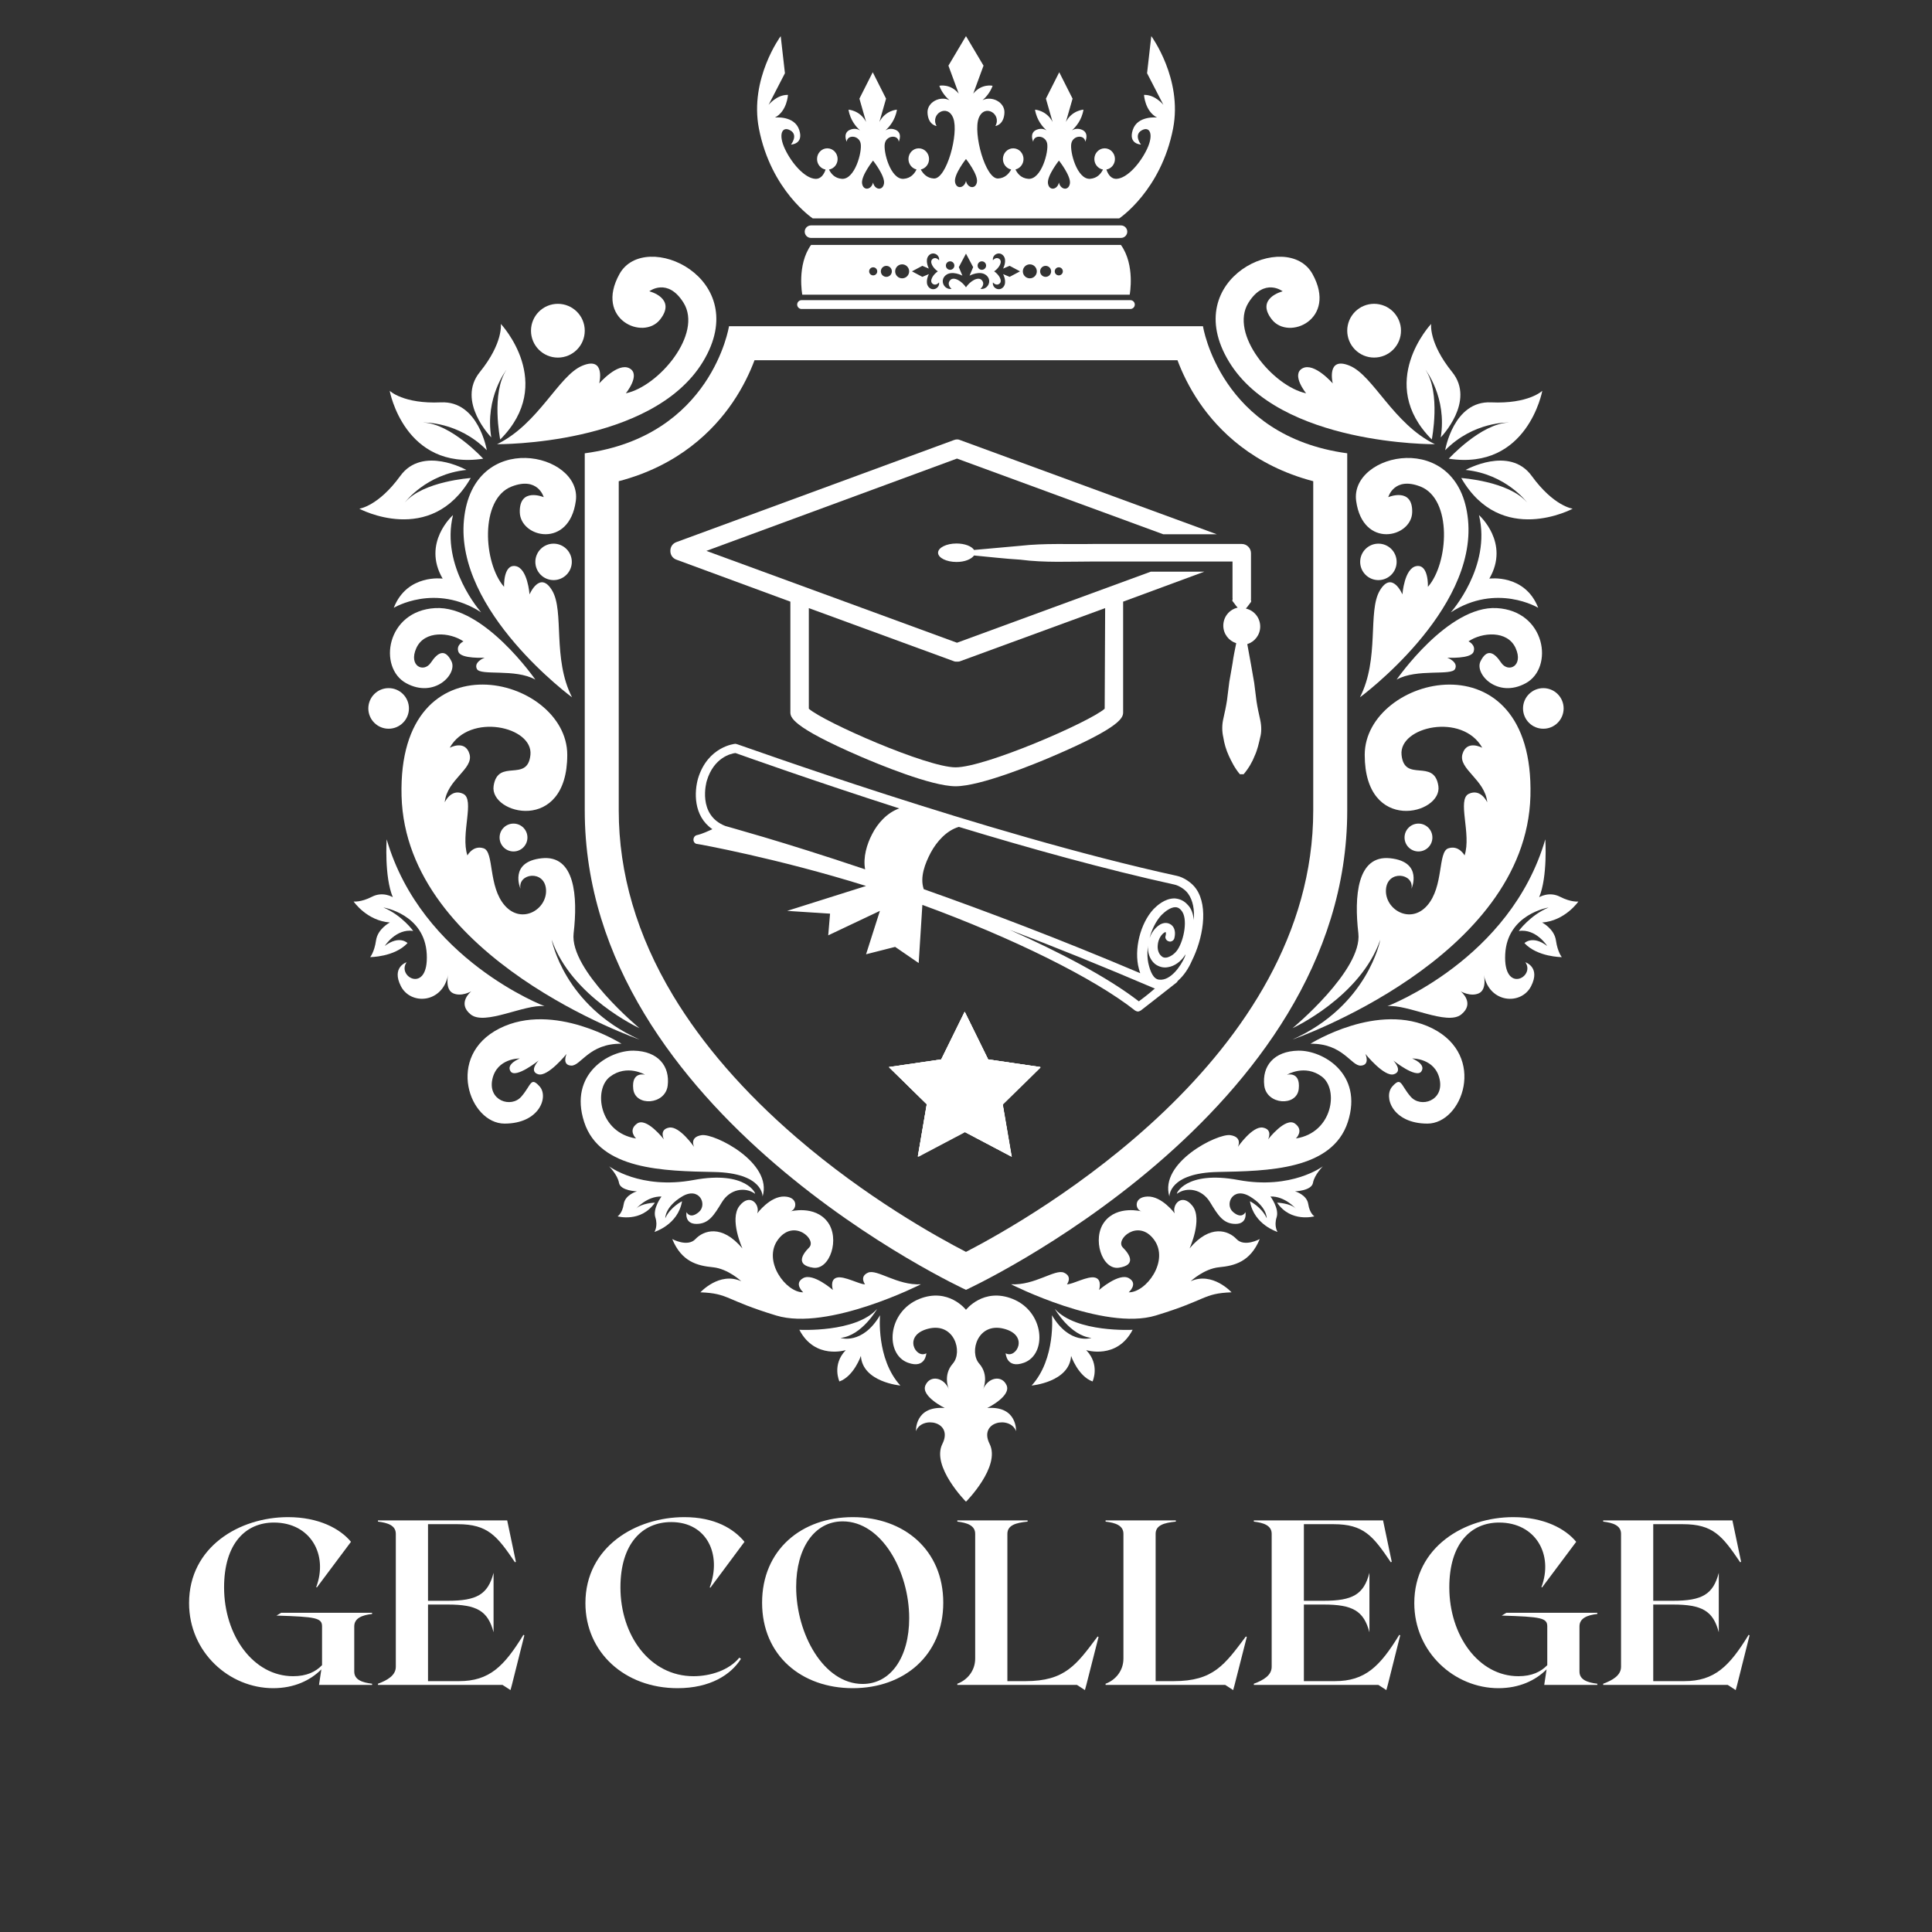<svg xmlns="http://www.w3.org/2000/svg" xmlns:xlink="http://www.w3.org/1999/xlink" width="500" zoomAndPan="magnify" viewBox="0 0 375 375" height="500" preserveAspectRatio="xMidYMid meet" version="1.0"><rect x="0" y="0" width="375" height="375" fill="#333333" stroke="none"/><defs><g/><clipPath id="1b2e898f19"><path d="M 68.637 162 L 106 162 L 106 198 L 68.637 198 Z M 68.637 162 " clip-rule="nonzero"/></clipPath><clipPath id="5d1a13a1bf"><path d="M 173 251 L 202 251 L 202 291.426 L 173 291.426 Z M 173 251 " clip-rule="nonzero"/></clipPath><clipPath id="5f3ff3d67d"><path d="M 269 162 L 306.961 162 L 306.961 198 L 269 198 Z M 269 162 " clip-rule="nonzero"/></clipPath><clipPath id="dda87c8765"><path d="M 130.117 85.203 L 237 85.203 L 237 153 L 130.117 153 Z M 130.117 85.203 " clip-rule="nonzero"/></clipPath><clipPath id="384c7db9ad"><path d="M 134 144 L 234 144 L 234 196.676 L 134 196.676 Z M 134 144 " clip-rule="nonzero"/></clipPath><clipPath id="c7a160a5c6"><path d="M 172.535 196.379 L 202.008 196.379 L 202.008 224.566 L 172.535 224.566 Z M 172.535 196.379 " clip-rule="nonzero"/></clipPath><clipPath id="54a6945583"><path d="M 172.535 196.379 L 202 196.379 L 202 224.566 L 172.535 224.566 Z M 172.535 196.379 " clip-rule="nonzero"/></clipPath></defs><path fill="#ffffff" d="M 233.496 63.32 L 141.5 63.32 C 141.5 63.32 138.164 84.652 113.5 87.988 L 113.5 157.32 C 113.5 216.359 187.496 250.359 187.496 250.359 C 187.496 250.359 261.496 216.359 261.496 157.32 L 261.496 87.984 C 236.828 84.652 233.496 63.32 233.496 63.32 Z M 254.898 157.316 C 254.898 205.277 200.484 236.277 187.496 242.992 C 181.785 240.043 168.07 232.414 154.559 220.762 C 144.41 212.016 136.359 202.746 130.625 193.207 C 123.641 181.59 120.098 169.516 120.098 157.316 L 120.098 93.402 C 131.691 90.367 138.453 83.625 142.203 78.117 C 144.223 75.148 145.57 72.273 146.453 69.918 L 228.547 69.918 C 229.43 72.273 230.773 75.148 232.793 78.117 C 236.543 83.621 243.309 90.367 254.898 93.402 Z M 254.898 157.316 " fill-opacity="1" fill-rule="nonzero"/><path fill="#ffffff" d="M 157.762 42.395 L 217.234 42.395 C 217.234 42.395 225.344 37.027 227.695 24.945 C 229.57 15.305 223.465 7.008 223.465 7.008 L 222.645 14.207 L 225.812 20.348 C 225.812 20.348 224.227 18.355 222.051 18.418 C 222.051 18.418 222.227 21.59 224.578 22.809 C 224.578 22.809 220.816 22.383 219.879 25.191 C 218.938 27.996 221.465 28.059 221.465 28.059 C 221.465 28.059 219.996 26.227 221.582 25.312 C 223.168 24.395 224 26.043 222.645 28.91 C 221.289 31.777 218.762 34.586 216.766 34.707 C 215.625 34.777 215.043 33.777 214.75 32.906 C 215.691 32.742 216.41 31.891 216.41 30.863 C 216.41 29.715 215.516 28.789 214.414 28.789 C 213.312 28.789 212.414 29.715 212.414 30.863 C 212.414 31.895 213.137 32.742 214.086 32.906 C 213.707 33.703 212.973 34.605 211.594 34.707 C 209.066 34.891 207.598 29.398 207.949 27.812 C 208.301 26.227 210.535 26.105 210.652 27.508 C 210.652 27.508 211.477 25.797 210.008 25.188 C 209.156 24.836 208.484 25.055 208.066 25.301 C 208.75 24.695 209.969 23.359 210.301 21.281 C 210.301 21.281 208.066 21.406 206.891 23.664 L 208.184 19.148 L 205.598 14.023 L 203.012 19.148 L 204.305 23.664 C 203.129 21.406 200.895 21.285 200.895 21.285 C 201.23 23.359 202.445 24.699 203.129 25.305 C 202.711 25.059 202.039 24.836 201.191 25.191 C 199.723 25.801 200.543 27.508 200.543 27.508 C 200.66 26.105 202.895 26.227 203.246 27.812 C 203.598 29.402 202.129 34.891 199.602 34.711 C 198.207 34.609 197.477 33.691 197.102 32.891 C 197.996 32.684 198.664 31.855 198.664 30.867 C 198.664 29.719 197.77 28.789 196.664 28.789 C 195.562 28.789 194.668 29.719 194.668 30.867 C 194.668 31.871 195.355 32.707 196.27 32.898 C 195.848 33.691 195.078 34.582 193.727 34.648 C 191.258 34.77 188.848 25.863 189.965 22.934 C 191.082 20.008 194.504 22.141 193.203 24.461 C 193.203 24.461 194.844 24.277 194.961 21.895 C 195.062 19.828 192.504 18.547 190.715 19.445 C 191.332 18.906 192.184 17.98 192.668 16.648 C 192.668 16.648 190.551 16.16 188.906 18.172 L 190.902 12.742 L 187.496 7.008 L 184.09 12.742 L 186.086 18.172 C 184.441 16.16 182.324 16.648 182.324 16.648 C 182.812 17.98 183.66 18.906 184.281 19.445 C 182.488 18.543 179.93 19.828 180.031 21.895 C 180.152 24.277 181.789 24.461 181.789 24.461 C 180.492 22.141 183.914 20.004 185.027 22.934 C 186.145 25.863 183.734 34.77 181.266 34.648 C 179.914 34.582 179.145 33.691 178.727 32.898 C 179.637 32.707 180.328 31.871 180.328 30.867 C 180.328 29.719 179.434 28.789 178.328 28.789 C 177.227 28.789 176.332 29.719 176.332 30.867 C 176.332 31.855 177 32.684 177.895 32.891 C 177.516 33.691 176.785 34.609 175.391 34.711 C 172.863 34.891 171.395 29.402 171.75 27.812 C 172.102 26.227 174.336 26.105 174.449 27.508 C 174.449 27.508 175.273 25.801 173.805 25.191 C 172.953 24.836 172.281 25.059 171.867 25.305 C 172.547 24.699 173.766 23.359 174.098 21.285 C 174.098 21.285 171.863 21.406 170.691 23.664 L 171.984 19.148 L 169.398 14.023 L 166.812 19.148 L 168.105 23.664 C 166.93 21.406 164.695 21.285 164.695 21.285 C 165.027 23.359 166.246 24.699 166.93 25.305 C 166.512 25.059 165.84 24.836 164.988 25.191 C 163.52 25.801 164.344 27.508 164.344 27.508 C 164.461 26.105 166.695 26.227 167.047 27.812 C 167.398 29.402 165.93 34.891 163.402 34.711 C 162.023 34.609 161.289 33.707 160.91 32.91 C 161.859 32.746 162.582 31.895 162.582 30.867 C 162.582 29.719 161.688 28.789 160.582 28.789 C 159.48 28.789 158.586 29.719 158.586 30.867 C 158.586 31.895 159.305 32.742 160.246 32.91 C 159.953 33.781 159.371 34.781 158.234 34.711 C 156.234 34.59 153.707 31.781 152.355 28.914 C 151 26.047 151.828 24.398 153.414 25.316 C 155 26.23 153.531 28.062 153.531 28.062 C 153.531 28.062 156.059 28 155.121 25.195 C 154.18 22.387 150.418 22.812 150.418 22.812 C 152.77 21.594 152.945 18.418 152.945 18.418 C 150.77 18.359 149.184 20.352 149.184 20.352 L 152.355 14.211 L 151.535 7.012 C 151.535 7.012 145.426 15.309 147.305 24.949 C 149.652 37.027 157.762 42.395 157.762 42.395 Z M 205.539 31.168 C 205.539 31.168 207.918 34.164 207.664 35.637 C 207.41 37.105 205.84 36.844 205.539 35.426 C 205.234 36.844 203.664 37.105 203.414 35.637 C 203.16 34.164 205.539 31.168 205.539 31.168 Z M 187.496 30.863 C 187.496 30.863 189.875 33.859 189.625 35.332 C 189.371 36.805 187.801 36.543 187.496 35.121 C 187.195 36.543 185.625 36.805 185.371 35.332 C 185.117 33.859 187.496 30.863 187.496 30.863 Z M 169.457 31.168 C 169.457 31.168 171.836 34.164 171.582 35.637 C 171.328 37.105 169.758 36.844 169.457 35.426 C 169.152 36.844 167.582 37.105 167.332 35.637 C 167.078 34.164 169.457 31.168 169.457 31.168 Z M 169.457 31.168 " fill-opacity="1" fill-rule="nonzero"/><path fill="#ffffff" d="M 217.586 46.18 C 218.254 46.18 218.801 45.637 218.801 44.969 C 218.801 44.301 218.254 43.754 217.586 43.754 L 157.41 43.754 C 156.742 43.754 156.195 44.297 156.195 44.969 C 156.195 45.633 156.742 46.18 157.41 46.18 Z M 217.586 46.18 " fill-opacity="1" fill-rule="nonzero"/><path fill="#ffffff" d="M 155.723 57.203 L 219.273 57.203 C 219.273 57.203 220.371 51.43 217.566 47.539 L 157.43 47.539 C 154.625 51.43 155.723 57.203 155.723 57.203 Z M 205.512 51.883 C 205.945 51.883 206.297 52.234 206.297 52.668 C 206.297 53.102 205.945 53.453 205.512 53.453 C 205.078 53.453 204.723 53.102 204.723 52.668 C 204.727 52.234 205.078 51.883 205.512 51.883 Z M 202.957 51.602 C 203.547 51.602 204.023 52.078 204.023 52.668 C 204.023 53.258 203.547 53.738 202.957 53.738 C 202.363 53.738 201.887 53.258 201.887 52.668 C 201.887 52.078 202.363 51.602 202.957 51.602 Z M 199.891 51.309 C 200.641 51.309 201.246 51.918 201.246 52.668 C 201.246 53.418 200.641 54.023 199.891 54.023 C 199.141 54.023 198.531 53.418 198.531 52.668 C 198.531 51.918 199.141 51.309 199.891 51.309 Z M 192.965 52.668 C 193.879 52.051 194.656 50.82 194 50.281 C 193.34 49.742 192.73 50.516 192.73 50.516 C 192.543 49.438 193.949 48.688 194.75 49.625 C 195.547 50.562 194.699 52.133 194.699 52.133 L 195.969 51.594 L 197.984 52.668 L 195.969 53.738 L 194.699 53.203 C 194.699 53.203 195.547 54.77 194.75 55.707 C 193.949 56.648 192.543 55.895 192.73 54.816 C 192.73 54.816 193.34 55.59 194 55.051 C 194.656 54.512 193.879 53.285 192.965 52.668 Z M 190.578 50.723 C 191.031 50.723 191.402 51.094 191.402 51.547 C 191.402 52.004 191.031 52.371 190.578 52.371 C 190.121 52.371 189.754 52.004 189.754 51.547 C 189.754 51.094 190.121 50.723 190.578 50.723 Z M 184.418 50.723 C 184.875 50.723 185.242 51.094 185.242 51.547 C 185.242 52.004 184.875 52.371 184.418 52.371 C 183.965 52.371 183.594 52.004 183.594 51.547 C 183.594 51.094 183.965 50.723 184.418 50.723 Z M 183.543 53.441 C 184.762 52.406 186.801 53.504 186.801 53.504 L 186.105 51.855 L 187.496 49.23 L 188.891 51.855 L 188.191 53.504 C 188.191 53.504 190.23 52.402 191.449 53.441 C 192.672 54.477 191.695 56.309 190.293 56.066 C 190.293 56.066 191.297 55.273 190.598 54.418 C 189.895 53.562 188.301 54.57 187.496 55.762 C 186.691 54.57 185.098 53.562 184.395 54.418 C 183.691 55.273 184.699 56.066 184.699 56.066 C 183.297 56.309 182.324 54.477 183.543 53.441 Z M 179.027 51.598 L 180.293 52.133 C 180.293 52.133 179.449 50.562 180.246 49.625 C 181.047 48.688 182.453 49.441 182.266 50.52 C 182.266 50.52 181.652 49.742 180.996 50.285 C 180.34 50.824 181.113 52.051 182.031 52.668 C 181.117 53.285 180.34 54.512 180.996 55.055 C 181.652 55.594 182.266 54.816 182.266 54.816 C 182.453 55.898 181.047 56.648 180.246 55.711 C 179.449 54.77 180.293 53.203 180.293 53.203 L 179.027 53.738 L 177.012 52.668 Z M 175.105 51.309 C 175.855 51.309 176.465 51.918 176.465 52.668 C 176.465 53.418 175.855 54.023 175.105 54.023 C 174.355 54.023 173.75 53.418 173.75 52.668 C 173.746 51.918 174.355 51.309 175.105 51.309 Z M 172.039 51.602 C 172.629 51.602 173.109 52.078 173.109 52.668 C 173.109 53.258 172.629 53.738 172.039 53.738 C 171.449 53.738 170.973 53.258 170.973 52.668 C 170.973 52.078 171.453 51.602 172.039 51.602 Z M 169.484 51.883 C 169.918 51.883 170.27 52.234 170.27 52.668 C 170.27 53.102 169.918 53.453 169.484 53.453 C 169.051 53.453 168.699 53.102 168.699 52.668 C 168.699 52.234 169.051 51.883 169.484 51.883 Z M 169.484 51.883 " fill-opacity="1" fill-rule="nonzero"/><path fill="#ffffff" d="M 154.73 59.117 C 154.73 59.586 155.117 59.973 155.586 59.973 L 219.41 59.973 C 219.879 59.973 220.262 59.586 220.262 59.117 C 220.262 58.648 219.879 58.262 219.41 58.262 L 155.586 58.262 C 155.117 58.262 154.73 58.645 154.73 59.117 Z M 154.73 59.117 " fill-opacity="1" fill-rule="nonzero"/><path fill="#ffffff" d="M 178.746 249.281 C 174.141 249.527 170.207 246.258 168.477 247.023 C 166.75 247.793 167.902 249.281 167.902 249.281 C 166.848 249.336 163.871 247.602 162.434 247.984 C 160.992 248.367 161.664 250.383 161.664 250.383 C 161.664 250.383 157.828 247.023 155.906 248.078 C 153.988 249.137 155.906 250.836 155.906 250.836 C 152.551 250.902 147.945 244.723 151.016 240.594 C 154.086 236.469 158.594 240.594 157.059 242.129 C 155.523 243.664 154.566 245.586 157.828 246.062 C 161.09 246.543 163.105 240.402 160.609 237.141 C 158.113 233.879 153.414 235.125 153.414 235.125 C 154.66 234.836 155.047 232.344 152.262 232.246 C 149.48 232.148 146.984 235.508 146.984 235.508 C 147.559 233.781 145.547 231.48 143.527 234.07 C 141.516 236.66 144.105 242.324 144.105 242.324 C 140.074 237.523 136.523 238.867 134.988 240.5 C 133.453 242.133 130.48 240.5 130.48 240.5 C 132.301 244.914 135.371 245.68 138.348 245.969 C 141.324 246.258 143.879 248.688 143.879 248.688 C 139.656 246.77 135.949 250.836 135.949 250.836 C 141.578 251.062 140.555 252.27 150.66 255.34 C 160.77 258.41 178.746 249.281 178.746 249.281 Z M 178.746 249.281 " fill-opacity="1" fill-rule="nonzero"/><path fill="#ffffff" d="M 170.816 255.285 C 167.363 261.121 163.152 259.688 163.152 259.688 C 167.324 259.238 170.254 254.055 170.254 254.055 C 166.086 258.719 155.152 258.109 155.152 258.109 C 158.195 263.969 164.168 262.055 164.168 262.055 C 161.418 264.891 162.93 268.141 162.93 268.141 C 165.746 267.125 167.098 263.18 167.098 263.18 C 167.418 268.281 174.758 268.93 174.758 268.93 C 170.027 263.746 170.816 255.285 170.816 255.285 Z M 170.816 255.285 " fill-opacity="1" fill-rule="nonzero"/><path fill="#ffffff" d="M 148.016 232.246 C 150.031 225.648 138.672 219.969 136.195 220.332 C 133.723 220.699 134.73 222.625 134.73 222.625 C 134.73 222.625 131.891 218.5 129.875 218.867 C 127.859 219.234 128.867 221.156 128.867 221.156 C 128.867 221.156 125.477 216.762 123.645 218.09 C 121.809 219.414 123.461 220.977 123.461 220.977 C 116.312 219.875 115.121 211.445 118.422 208.973 C 121.719 206.5 125.203 208.605 125.203 208.605 C 125.203 208.605 122.543 207.875 122.91 211.355 C 123.277 214.836 129.141 214.469 129.598 210.715 C 130.059 206.957 127.766 204.027 123.004 203.934 C 118.238 203.84 110.359 208.426 113.383 217.77 C 116.406 227.117 128.957 227.297 138.578 227.484 C 148.199 227.664 148.016 232.246 148.016 232.246 Z M 148.016 232.246 " fill-opacity="1" fill-rule="nonzero"/><path fill="#ffffff" d="M 129.129 236.461 C 129.129 236.461 129.035 234.262 132.383 232.246 C 135.727 230.23 137.375 233.805 135.633 235.27 C 133.895 236.734 133.254 235.27 133.254 235.27 C 133.254 235.27 132.793 237.559 135.176 237.559 C 137.559 237.559 138.566 235.91 140.125 233.344 C 141.684 230.777 144.613 230.32 146.539 231.695 C 146.809 231.887 144.98 227.117 134.625 229.039 C 124.273 230.965 118.223 226.383 118.223 226.383 C 118.223 226.383 119.875 228.031 120.148 229.59 C 120.422 231.148 123.629 231.238 123.629 231.238 C 123.629 231.238 121.34 231.879 121.062 233.711 C 120.789 235.547 119.875 236.094 119.875 236.094 C 119.875 236.094 124.453 237.363 127.113 233.438 C 127.113 233.438 124.457 233.531 123.449 234.629 C 123.449 234.629 125.555 232.156 128.395 232.246 C 128.395 232.246 126.656 234.562 127.203 236.289 C 127.754 238.02 127.023 239.117 127.023 239.117 C 127.023 239.117 131.602 237.746 132.383 233.164 C 132.383 233.16 130.109 234.281 129.129 236.461 Z M 129.129 236.461 " fill-opacity="1" fill-rule="nonzero"/><path fill="#ffffff" d="M 124.121 199.57 C 124.121 199.57 110.516 188.301 111.34 181.156 C 112.168 174.008 111.617 165.898 105.156 166.586 C 98.695 167.273 101.023 172.496 101.023 172.496 C 100.469 169.473 105.703 168.785 105.98 172.633 C 106.254 176.48 101.309 179.504 98.008 175.793 C 94.707 172.082 95.945 165.348 93.883 164.66 C 91.824 163.973 90.723 166.035 90.723 166.035 C 89.352 161.91 92.234 155.176 89.898 154.078 C 87.562 152.977 86.324 155.727 86.324 155.727 C 86.734 151.328 91.961 149.266 91.137 146.379 C 90.309 143.492 87.289 145.141 87.289 145.141 C 91.137 138.27 103.504 141.02 102.957 146.516 C 102.406 152.016 96.637 147.066 95.809 152.562 C 94.984 158.062 110.105 161.91 110.105 146.516 C 110.105 131.121 77.117 122.875 77.941 154.488 C 78.766 186.102 124.121 201.77 124.121 201.77 C 109.418 195.172 107.078 182.391 107.078 182.391 C 110.93 193.523 124.121 199.57 124.121 199.57 Z M 124.121 199.57 " fill-opacity="1" fill-rule="nonzero"/><path fill="#ffffff" d="M 96.945 199.625 C 86.379 204.957 91.117 218.09 97.93 218.09 C 104.742 218.09 106.52 212.855 104.742 210.879 C 102.965 208.906 103.164 210.582 101.188 212.855 C 99.215 215.125 94.672 213.645 95.562 209.5 C 96.449 205.352 100.891 205.449 100.891 205.449 C 100.891 205.449 98.129 206.527 99.113 207.965 C 100.102 209.398 104.547 205.848 104.547 205.848 C 104.547 205.848 102.57 207.918 104.445 208.512 C 106.324 209.102 109.973 204.562 109.973 204.562 C 109.973 204.562 108.988 206.734 110.863 206.832 C 112.738 206.934 114.32 202.488 120.637 202.59 C 120.637 202.586 107.508 194.297 96.945 199.625 Z M 96.945 199.625 " fill-opacity="1" fill-rule="nonzero"/><g clip-path="url(#1b2e898f19)"><path fill="#ffffff" d="M 91.367 196.906 C 94.109 199.121 101.766 194.887 105.695 195.293 C 105.695 195.293 81.84 186.254 75.051 162.91 C 75.051 162.91 74.57 170.121 76.242 174.145 C 76.242 174.145 74.324 172.957 72.191 174.062 C 70.055 175.164 68.637 174.984 68.637 174.984 C 68.637 174.984 71.199 178.727 75.676 179.051 C 75.676 179.051 73.316 180.254 72.988 182.539 C 72.66 184.824 71.848 185.773 71.848 185.773 C 71.848 185.773 76.559 185.777 79.102 183.051 C 79.102 183.051 77.535 181.441 74.691 183.605 C 74.691 183.605 76.828 180.203 80.203 180.691 C 80.203 180.691 78.008 177.641 74.414 176.141 C 74.414 176.141 82.441 177.402 82.832 185.203 C 83.227 193.004 76.922 189.633 78.922 186.77 C 78.922 186.77 75.918 187.719 77.82 191.43 C 79.727 195.137 85.891 194.762 86.969 189.238 C 86.969 189.238 86.34 192.059 87.949 192.793 C 89.559 193.527 91.473 192.414 91.473 192.414 C 91.473 192.414 88.625 194.691 91.367 196.906 Z M 91.367 196.906 " fill-opacity="1" fill-rule="nonzero"/></g><path fill="#ffffff" d="M 90.055 100.895 C 88.316 118.672 111.031 135.348 111.031 135.348 C 107.184 127.836 109.566 118.672 107.184 114.641 C 104.805 110.609 102.785 115.375 102.785 115.375 C 102.785 115.375 102.418 110.242 100.039 109.875 C 97.656 109.508 97.84 113.906 97.84 113.906 C 93.809 109.328 93.074 96.863 99.305 94.438 C 104.422 92.441 105.535 96.5 105.535 96.5 C 105.535 96.5 100.77 94.484 100.891 99.43 C 101.012 104.379 110.484 106.578 111.766 97.23 C 113.047 87.883 91.789 83.121 90.055 100.895 Z M 90.055 100.895 " fill-opacity="1" fill-rule="nonzero"/><path fill="#ffffff" d="M 136.449 70.199 C 146.332 53.902 125.121 44.375 120.242 53.184 C 115.359 61.988 124.859 66.168 128.125 62.016 C 131.395 57.867 126.031 56.539 126.031 56.539 C 126.031 56.539 129.578 53.789 132.676 58.766 C 136.445 64.824 127.852 75 121.473 76.34 C 121.473 76.34 124.445 72.699 122.176 71.488 C 119.906 70.277 116.309 74.426 116.309 74.426 C 116.309 74.426 117.633 69.066 113.02 70.988 C 108.406 72.906 104.582 82.262 96.488 86.219 C 96.488 86.219 126.562 86.5 136.449 70.199 Z M 136.449 70.199 " fill-opacity="1" fill-rule="nonzero"/><path fill="#ffffff" d="M 78.824 132.598 C 84.324 135.625 88.859 130.812 87.621 128.34 C 86.383 125.863 85.008 126.551 83.633 128.613 C 82.262 130.676 79.227 129.289 80.812 125.789 C 82.398 122.293 87.344 122.703 89.957 124.492 C 89.957 124.492 88.445 125.176 88.996 126.555 C 89.543 127.926 94.078 127.652 94.078 127.652 C 94.078 127.652 91.879 128.477 92.566 129.852 C 93.254 131.227 99.996 129.715 103.91 131.914 C 103.91 131.914 93.941 117.48 84.457 118.031 C 74.977 118.578 73.328 129.574 78.824 132.598 Z M 78.824 132.598 " fill-opacity="1" fill-rule="nonzero"/><path fill="#ffffff" d="M 110.988 109.059 C 110.988 109.531 110.898 109.98 110.719 110.414 C 110.539 110.848 110.281 111.23 109.949 111.562 C 109.617 111.895 109.234 112.148 108.801 112.328 C 108.367 112.508 107.918 112.598 107.449 112.598 C 106.98 112.598 106.527 112.508 106.094 112.328 C 105.66 112.148 105.277 111.895 104.945 111.562 C 104.613 111.23 104.359 110.848 104.18 110.414 C 104 109.98 103.91 109.531 103.91 109.059 C 103.91 108.59 104 108.141 104.18 107.707 C 104.359 107.273 104.613 106.891 104.945 106.559 C 105.277 106.227 105.66 105.973 106.094 105.793 C 106.527 105.613 106.98 105.523 107.449 105.523 C 107.918 105.523 108.367 105.613 108.801 105.793 C 109.234 105.973 109.617 106.227 109.949 106.559 C 110.281 106.891 110.539 107.273 110.719 107.707 C 110.898 108.141 110.988 108.59 110.988 109.059 Z M 110.988 109.059 " fill-opacity="1" fill-rule="nonzero"/><path fill="#ffffff" d="M 91.367 92.785 C 91.367 92.785 82.164 93.391 78.605 97.504 C 78.605 97.504 82.676 92.023 90.52 91.215 C 90.52 91.215 82 86.449 77.703 92.367 C 73.406 98.289 69.738 98.738 69.738 98.738 C 69.738 98.738 83.621 106.199 91.367 92.785 Z M 91.367 92.785 " fill-opacity="1" fill-rule="nonzero"/><path fill="#ffffff" d="M 93.789 89.035 C 93.789 89.035 87.57 82.223 82.137 82.012 C 82.137 82.012 88.961 81.766 94.488 87.391 C 94.488 87.391 92.895 77.762 85.586 78.098 C 78.277 78.434 75.637 75.852 75.637 75.852 C 75.637 75.852 78.477 91.355 93.789 89.035 Z M 93.789 89.035 " fill-opacity="1" fill-rule="nonzero"/><path fill="#ffffff" d="M 98.324 71.758 C 95.281 76.262 97.09 85.309 97.09 85.309 C 108.027 74.34 97.211 62.871 97.211 62.871 C 97.211 62.871 97.73 66.531 93.133 72.219 C 88.531 77.906 95.352 84.895 95.352 84.895 C 94.09 77.109 98.324 71.758 98.324 71.758 Z M 98.324 71.758 " fill-opacity="1" fill-rule="nonzero"/><path fill="#ffffff" d="M 76.43 117.977 C 76.43 117.977 84.48 113.105 93.395 118.855 C 93.395 118.855 85.477 110.008 87.93 99.977 C 87.93 99.977 81.852 105.332 85.918 112.309 C 85.918 112.309 79.016 111.348 76.43 117.977 Z M 76.43 117.977 " fill-opacity="1" fill-rule="nonzero"/><path fill="#ffffff" d="M 99.672 159.859 C 98.176 159.859 96.969 161.066 96.969 162.562 C 96.969 164.055 98.176 165.266 99.672 165.266 C 101.164 165.266 102.375 164.055 102.375 162.562 C 102.375 161.066 101.164 159.859 99.672 159.859 Z M 99.672 159.859 " fill-opacity="1" fill-rule="nonzero"/><path fill="#ffffff" d="M 78.219 134.719 C 78.59 135.09 78.875 135.516 79.074 135.996 C 79.273 136.48 79.375 136.984 79.375 137.504 C 79.375 138.027 79.273 138.531 79.074 139.012 C 78.875 139.496 78.59 139.922 78.219 140.289 C 77.852 140.66 77.422 140.945 76.941 141.145 C 76.457 141.344 75.957 141.445 75.434 141.445 C 74.91 141.445 74.41 141.344 73.926 141.145 C 73.441 140.945 73.016 140.66 72.648 140.289 C 72.277 139.922 71.992 139.496 71.793 139.012 C 71.594 138.531 71.492 138.027 71.492 137.504 C 71.492 136.984 71.594 136.48 71.793 135.996 C 71.992 135.516 72.277 135.09 72.648 134.719 C 73.016 134.348 73.441 134.066 73.926 133.863 C 74.406 133.664 74.91 133.566 75.434 133.566 C 75.957 133.566 76.457 133.664 76.941 133.863 C 77.422 134.066 77.852 134.348 78.219 134.719 Z M 78.219 134.719 " fill-opacity="1" fill-rule="nonzero"/><path fill="#ffffff" d="M 108.281 69.41 C 111.164 69.41 113.5 67.074 113.5 64.191 C 113.5 61.309 111.164 58.973 108.281 58.973 C 105.402 58.973 103.066 61.309 103.066 64.191 C 103.066 67.074 105.402 69.41 108.281 69.41 Z M 108.281 69.41 " fill-opacity="1" fill-rule="nonzero"/><g clip-path="url(#5d1a13a1bf)"><path fill="#ffffff" d="M 196.57 252.129 C 190.891 249.84 187.496 254.234 187.496 254.234 C 187.496 254.234 184.105 249.84 178.426 252.129 C 172.207 254.637 171.738 262.852 176.227 264.5 C 179.66 265.762 179.801 262.668 179.801 262.668 C 177.785 263.855 175.129 259.184 180.168 257.902 C 185.207 256.617 186.949 262.391 184.934 264.684 C 182.984 266.895 184.117 269.539 184.195 269.711 C 183.277 267.34 180.535 266.793 179.621 268.898 C 178.703 271.004 183.375 273.297 183.375 273.297 C 177.512 272.836 177.789 277.785 177.789 277.785 C 178.887 274.762 185.117 275.859 182.918 280.258 C 180.719 284.656 187.5 291.484 187.5 291.484 C 187.5 291.484 194.285 284.66 192.082 280.258 C 189.883 275.859 196.113 274.762 197.215 277.785 C 197.215 277.785 197.488 272.836 191.625 273.297 C 191.625 273.297 196.297 271.004 195.383 268.898 C 194.469 266.793 191.727 267.34 190.805 269.711 C 190.883 269.539 192.016 266.898 190.07 264.684 C 188.051 262.391 189.793 256.621 194.832 257.902 C 199.875 259.184 197.215 263.855 195.199 262.668 C 195.199 262.668 195.34 265.762 198.773 264.5 C 203.258 262.848 202.789 254.637 196.57 252.129 Z M 196.57 252.129 " fill-opacity="1" fill-rule="nonzero"/></g><path fill="#ffffff" d="M 240.004 240.5 C 238.469 238.867 234.922 237.523 230.891 242.324 C 230.891 242.324 233.48 236.66 231.465 234.07 C 229.449 231.48 227.434 233.781 228.012 235.508 C 228.012 235.508 225.516 232.152 222.734 232.246 C 219.949 232.344 220.332 234.836 221.582 235.125 C 221.582 235.125 216.879 233.879 214.387 237.141 C 211.891 240.402 213.906 246.543 217.168 246.062 C 220.43 245.586 219.469 243.664 217.934 242.129 C 216.398 240.594 220.91 236.469 223.98 240.594 C 227.051 244.719 222.445 250.902 219.086 250.836 C 219.086 250.836 221.008 249.137 219.086 248.078 C 217.168 247.023 213.328 250.383 213.328 250.383 C 213.328 250.383 214 248.367 212.562 247.984 C 211.125 247.598 208.148 249.332 207.094 249.281 C 207.094 249.281 208.246 247.793 206.516 247.023 C 204.789 246.258 200.855 249.527 196.25 249.281 C 196.25 249.281 214.223 258.41 224.332 255.34 C 234.438 252.27 233.414 251.062 239.043 250.836 C 239.043 250.836 235.336 246.77 231.113 248.688 C 231.113 248.688 233.672 246.258 236.645 245.969 C 239.621 245.684 242.691 244.914 244.516 240.5 C 244.516 240.5 241.539 242.133 240.004 240.5 Z M 240.004 240.5 " fill-opacity="1" fill-rule="nonzero"/><path fill="#ffffff" d="M 204.742 254.055 C 204.742 254.055 207.676 259.238 211.844 259.688 C 211.844 259.688 207.633 261.121 204.18 255.285 C 204.18 255.285 204.969 263.746 200.238 268.93 C 200.238 268.93 207.578 268.281 207.898 263.184 C 207.898 263.184 209.25 267.125 212.066 268.141 C 212.066 268.141 213.578 264.891 210.828 262.055 C 210.828 262.055 216.801 263.969 219.844 258.109 C 219.844 258.109 208.914 258.719 204.742 254.055 Z M 204.742 254.055 " fill-opacity="1" fill-rule="nonzero"/><path fill="#ffffff" d="M 251.992 203.934 C 247.227 204.023 244.938 206.957 245.395 210.715 C 245.855 214.469 251.719 214.836 252.086 211.355 C 252.453 207.871 249.793 208.605 249.793 208.605 C 249.793 208.605 253.277 206.496 256.574 208.973 C 259.875 211.445 258.684 219.875 251.535 220.973 C 251.535 220.973 253.184 219.414 251.352 218.086 C 249.52 216.758 246.129 221.156 246.129 221.156 C 246.129 221.156 247.137 219.234 245.121 218.867 C 243.105 218.5 240.266 222.621 240.266 222.621 C 240.266 222.621 241.273 220.699 238.801 220.332 C 236.324 219.965 224.965 225.645 226.98 232.242 C 226.98 232.242 226.797 227.664 236.418 227.477 C 246.039 227.297 258.59 227.109 261.617 217.766 C 264.637 208.422 256.758 203.84 251.992 203.934 Z M 251.992 203.934 " fill-opacity="1" fill-rule="nonzero"/><path fill="#ffffff" d="M 254.848 229.59 C 255.121 228.031 256.77 226.383 256.77 226.383 C 256.77 226.383 250.723 230.961 240.367 229.039 C 230.016 227.113 228.188 231.887 228.457 231.695 C 230.379 230.32 233.312 230.777 234.871 233.344 C 236.43 235.91 237.438 237.559 239.816 237.559 C 242.199 237.559 241.742 235.27 241.742 235.27 C 241.742 235.27 241.102 236.734 239.359 235.27 C 237.617 233.801 239.27 230.227 242.613 232.242 C 245.957 234.258 245.867 236.457 245.867 236.457 C 244.887 234.281 242.613 233.16 242.613 233.16 C 243.391 237.742 247.973 239.117 247.973 239.117 C 247.973 239.117 247.238 238.016 247.789 236.289 C 248.34 234.559 246.598 232.242 246.598 232.242 C 249.438 232.152 251.547 234.625 251.547 234.625 C 250.539 233.523 247.883 233.434 247.883 233.434 C 250.543 237.363 255.121 236.09 255.121 236.09 C 255.121 236.09 254.207 235.543 253.93 233.711 C 253.656 231.875 251.363 231.234 251.363 231.234 C 251.363 231.234 254.57 231.145 254.848 229.59 Z M 254.848 229.59 " fill-opacity="1" fill-rule="nonzero"/><path fill="#ffffff" d="M 250.871 201.77 C 250.871 201.77 296.23 186.102 297.055 154.488 C 297.879 122.879 264.891 131.125 264.891 146.52 C 264.891 161.91 280.012 158.062 279.188 152.566 C 278.359 147.07 272.59 152.016 272.039 146.52 C 271.488 141.02 283.859 138.27 287.707 145.145 C 287.707 145.145 284.684 143.496 283.859 146.379 C 283.035 149.266 288.258 151.328 288.672 155.727 C 288.672 155.727 287.434 152.977 285.098 154.078 C 282.762 155.18 285.648 161.91 284.273 166.035 C 284.273 166.035 283.172 163.973 281.109 164.664 C 279.051 165.348 280.285 172.086 276.988 175.797 C 273.688 179.508 268.742 176.48 269.016 172.633 C 269.293 168.785 274.527 169.473 273.973 172.496 C 273.973 172.496 276.301 167.273 269.84 166.586 C 263.379 165.902 262.828 174.008 263.656 181.156 C 264.48 188.305 250.875 199.574 250.875 199.574 C 250.875 199.574 264.066 193.527 267.914 182.395 C 267.914 182.391 265.578 195.176 250.871 201.77 Z M 250.871 201.77 " fill-opacity="1" fill-rule="nonzero"/><path fill="#ffffff" d="M 278.051 199.625 C 267.488 194.297 254.359 202.59 254.359 202.59 C 260.676 202.488 262.258 206.934 264.133 206.836 C 266.008 206.734 265.02 204.562 265.02 204.562 C 265.02 204.562 268.672 209.102 270.547 208.512 C 272.426 207.918 270.449 205.848 270.449 205.848 C 270.449 205.848 274.891 209.398 275.879 207.965 C 276.867 206.527 274.102 205.449 274.102 205.449 C 274.102 205.449 278.547 205.352 279.434 209.5 C 280.32 213.645 275.781 215.125 273.805 212.855 C 271.832 210.582 272.027 208.906 270.25 210.879 C 268.477 212.855 270.25 218.09 277.062 218.09 C 283.875 218.09 288.613 204.957 278.051 199.625 Z M 278.051 199.625 " fill-opacity="1" fill-rule="nonzero"/><g clip-path="url(#5f3ff3d67d)"><path fill="#ffffff" d="M 306.359 174.988 C 306.359 174.988 304.941 175.164 302.805 174.062 C 300.668 172.961 298.754 174.148 298.754 174.148 C 300.422 170.121 299.945 162.91 299.945 162.91 C 293.152 186.254 269.301 195.293 269.301 195.293 C 273.227 194.887 280.887 199.121 283.629 196.906 C 286.371 194.691 283.523 192.418 283.523 192.418 C 283.523 192.418 285.438 193.531 287.047 192.797 C 288.656 192.062 288.027 189.242 288.027 189.242 C 289.102 194.77 295.27 195.141 297.176 191.434 C 299.078 187.727 296.074 186.773 296.074 186.773 C 298.074 189.637 291.77 193.008 292.16 185.207 C 292.555 177.406 300.582 176.145 300.582 176.145 C 296.988 177.645 294.793 180.699 294.793 180.699 C 298.168 180.207 300.305 183.613 300.305 183.613 C 297.461 181.449 295.895 183.059 295.895 183.059 C 298.438 185.785 303.148 185.777 303.148 185.777 C 303.148 185.777 302.336 184.828 302.008 182.543 C 301.68 180.258 299.32 179.059 299.32 179.059 C 303.797 178.727 306.359 174.988 306.359 174.988 Z M 306.359 174.988 " fill-opacity="1" fill-rule="nonzero"/></g><path fill="#ffffff" d="M 263.23 97.23 C 264.512 106.578 273.984 104.379 274.105 99.43 C 274.227 94.48 269.461 96.496 269.461 96.496 C 269.461 96.496 270.574 92.441 275.691 94.434 C 281.922 96.863 281.188 109.324 277.156 113.906 C 277.156 113.906 277.34 109.508 274.957 109.875 C 272.574 110.238 272.207 115.371 272.207 115.371 C 272.207 115.371 270.191 110.605 267.812 114.641 C 265.43 118.672 267.812 127.836 263.965 135.348 C 263.965 135.348 286.68 118.672 284.941 100.895 C 283.207 83.121 261.949 87.883 263.23 97.23 Z M 263.23 97.23 " fill-opacity="1" fill-rule="nonzero"/><path fill="#ffffff" d="M 278.508 86.219 C 270.414 82.262 266.59 72.91 261.977 70.988 C 257.363 69.066 258.688 74.426 258.688 74.426 C 258.688 74.426 255.094 70.277 252.82 71.488 C 250.551 72.699 253.52 76.34 253.52 76.34 C 247.145 75.004 238.551 64.824 242.32 58.766 C 245.418 53.789 248.965 56.543 248.965 56.543 C 248.965 56.543 243.605 57.867 246.871 62.02 C 250.137 66.172 259.637 61.988 254.754 53.184 C 249.875 44.379 228.664 53.902 238.547 70.203 C 248.434 86.5 278.508 86.219 278.508 86.219 Z M 278.508 86.219 " fill-opacity="1" fill-rule="nonzero"/><path fill="#ffffff" d="M 291.363 128.613 C 289.988 126.551 288.613 125.863 287.375 128.34 C 286.137 130.812 290.676 135.625 296.172 132.598 C 301.668 129.574 300.02 118.582 290.535 118.031 C 281.051 117.48 271.086 131.914 271.086 131.914 C 275 129.715 281.738 131.227 282.426 129.852 C 283.113 128.477 280.914 127.652 280.914 127.652 C 280.914 127.652 285.449 127.926 286 126.551 C 286.547 125.176 285.035 124.488 285.035 124.488 C 287.648 122.703 292.594 122.289 294.18 125.789 C 295.77 129.289 292.734 130.676 291.363 128.613 Z M 291.363 128.613 " fill-opacity="1" fill-rule="nonzero"/><path fill="#ffffff" d="M 271.086 109.059 C 271.086 109.531 270.996 109.98 270.816 110.414 C 270.637 110.848 270.383 111.23 270.051 111.562 C 269.719 111.895 269.336 112.148 268.902 112.328 C 268.469 112.508 268.016 112.598 267.547 112.598 C 267.078 112.598 266.625 112.508 266.191 112.328 C 265.762 112.148 265.379 111.895 265.047 111.562 C 264.715 111.23 264.457 110.848 264.277 110.414 C 264.098 109.98 264.008 109.531 264.008 109.059 C 264.008 108.59 264.098 108.141 264.277 107.707 C 264.457 107.273 264.715 106.891 265.047 106.559 C 265.379 106.227 265.762 105.973 266.191 105.793 C 266.625 105.613 267.078 105.523 267.547 105.523 C 268.016 105.523 268.469 105.613 268.902 105.793 C 269.336 105.973 269.719 106.227 270.051 106.559 C 270.383 106.891 270.637 107.273 270.816 107.707 C 270.996 108.141 271.086 108.59 271.086 109.059 Z M 271.086 109.059 " fill-opacity="1" fill-rule="nonzero"/><path fill="#ffffff" d="M 284.477 91.215 C 292.324 92.023 296.391 97.504 296.391 97.504 C 292.832 93.391 283.629 92.785 283.629 92.785 C 291.375 106.199 305.262 98.738 305.262 98.738 C 305.262 98.738 301.594 98.289 297.297 92.367 C 292.996 86.449 284.477 91.215 284.477 91.215 Z M 284.477 91.215 " fill-opacity="1" fill-rule="nonzero"/><path fill="#ffffff" d="M 292.859 82.012 C 287.426 82.223 281.207 89.035 281.207 89.035 C 296.52 91.355 299.359 75.852 299.359 75.852 C 299.359 75.852 296.719 78.434 289.41 78.098 C 282.102 77.762 280.508 87.391 280.508 87.391 C 286.035 81.766 292.859 82.012 292.859 82.012 Z M 292.859 82.012 " fill-opacity="1" fill-rule="nonzero"/><path fill="#ffffff" d="M 276.672 71.758 C 276.672 71.758 280.906 77.109 279.648 84.895 C 279.648 84.895 286.465 77.91 281.867 72.219 C 277.266 66.531 277.785 62.871 277.785 62.871 C 277.785 62.871 266.973 74.344 277.91 85.309 C 277.906 85.309 279.715 76.262 276.672 71.758 Z M 276.672 71.758 " fill-opacity="1" fill-rule="nonzero"/><path fill="#ffffff" d="M 298.566 117.977 C 295.98 111.348 289.078 112.309 289.078 112.309 C 293.145 105.332 287.066 99.977 287.066 99.977 C 289.52 110.008 281.602 118.855 281.602 118.855 C 290.516 113.105 298.566 117.977 298.566 117.977 Z M 298.566 117.977 " fill-opacity="1" fill-rule="nonzero"/><path fill="#ffffff" d="M 278.027 162.562 C 278.027 161.066 276.816 159.859 275.324 159.859 C 273.832 159.859 272.621 161.066 272.621 162.562 C 272.621 164.055 273.832 165.266 275.324 165.266 C 276.816 165.266 278.027 164.055 278.027 162.562 Z M 278.027 162.562 " fill-opacity="1" fill-rule="nonzero"/><path fill="#ffffff" d="M 302.344 134.723 C 302.715 135.09 303 135.516 303.199 136 C 303.398 136.48 303.5 136.984 303.5 137.508 C 303.5 138.031 303.398 138.531 303.199 139.016 C 303 139.496 302.715 139.922 302.344 140.293 C 301.977 140.664 301.547 140.945 301.066 141.148 C 300.582 141.348 300.082 141.445 299.559 141.445 C 299.035 141.445 298.535 141.348 298.051 141.148 C 297.566 140.945 297.141 140.664 296.773 140.293 C 296.402 139.922 296.117 139.496 295.918 139.016 C 295.719 138.531 295.617 138.031 295.617 137.508 C 295.617 136.984 295.719 136.48 295.918 136 C 296.117 135.516 296.402 135.09 296.773 134.723 C 297.141 134.352 297.566 134.066 298.051 133.867 C 298.531 133.668 299.035 133.566 299.559 133.566 C 300.082 133.566 300.582 133.668 301.066 133.867 C 301.547 134.066 301.977 134.352 302.344 134.723 Z M 302.344 134.723 " fill-opacity="1" fill-rule="nonzero"/><path fill="#ffffff" d="M 268.711 59.367 C 269.027 59.496 269.328 59.656 269.613 59.848 C 269.898 60.039 270.16 60.254 270.402 60.496 C 270.645 60.738 270.859 61.004 271.051 61.289 C 271.242 61.574 271.402 61.871 271.535 62.188 C 271.664 62.508 271.762 62.832 271.832 63.168 C 271.898 63.504 271.93 63.844 271.93 64.188 C 271.93 64.527 271.898 64.867 271.832 65.203 C 271.762 65.539 271.664 65.867 271.535 66.184 C 271.402 66.5 271.242 66.801 271.051 67.086 C 270.859 67.371 270.645 67.633 270.402 67.875 C 270.16 68.117 269.898 68.332 269.613 68.523 C 269.328 68.715 269.027 68.875 268.711 69.008 C 268.395 69.137 268.066 69.234 267.73 69.305 C 267.395 69.371 267.055 69.402 266.715 69.402 C 266.371 69.402 266.031 69.371 265.695 69.305 C 265.359 69.234 265.031 69.137 264.715 69.008 C 264.398 68.875 264.098 68.715 263.816 68.523 C 263.531 68.332 263.266 68.117 263.023 67.875 C 262.781 67.633 262.566 67.371 262.375 67.086 C 262.184 66.801 262.023 66.5 261.895 66.184 C 261.762 65.867 261.664 65.539 261.598 65.203 C 261.527 64.867 261.496 64.527 261.496 64.188 C 261.496 63.844 261.527 63.504 261.598 63.168 C 261.664 62.832 261.762 62.508 261.895 62.188 C 262.023 61.871 262.184 61.574 262.375 61.289 C 262.566 61.004 262.781 60.738 263.023 60.496 C 263.266 60.254 263.531 60.039 263.816 59.848 C 264.098 59.656 264.398 59.496 264.715 59.367 C 265.031 59.234 265.359 59.137 265.695 59.07 C 266.031 59.004 266.371 58.969 266.715 58.969 C 267.055 58.969 267.395 59.004 267.73 59.07 C 268.066 59.137 268.395 59.234 268.711 59.367 Z M 268.711 59.367 " fill-opacity="1" fill-rule="nonzero"/><g clip-path="url(#dda87c8765)"><path fill="#ffffff" d="M 223.375 110.957 L 185.75 124.754 L 137.105 106.926 L 185.75 89.008 L 225.793 103.703 L 236.188 103.703 L 186.379 85.426 C 186.02 85.246 185.57 85.246 185.125 85.426 L 131.285 105.223 C 130.566 105.492 130.117 106.121 130.117 106.926 C 130.117 107.734 130.566 108.359 131.285 108.629 L 153.41 116.781 L 153.41 138.191 C 153.41 139.176 153.41 140.969 167.117 146.883 C 170.254 148.227 180.734 152.613 185.48 152.613 C 190.32 152.613 200.98 148.227 204.117 146.883 C 218 140.969 218 139.176 218 138.191 L 218 116.781 L 233.77 110.957 C 233.77 110.957 223.375 110.957 223.375 110.957 Z M 214.418 137.562 C 211.461 140.16 191.215 148.941 185.48 148.941 C 179.926 148.941 159.949 140.16 156.992 137.562 L 156.992 118.035 L 185.125 128.336 C 185.301 128.426 185.57 128.426 185.75 128.426 C 185.93 128.426 186.199 128.426 186.379 128.336 L 214.508 118.035 Z M 214.418 137.562 " fill-opacity="1" fill-rule="nonzero"/></g><path fill="#ffffff" d="M 244.605 139.715 C 244.34 138.551 244.07 137.297 243.891 136.129 L 243.441 132.547 L 242.816 128.965 C 242.547 127.621 242.367 126.367 242.098 125.023 C 243.531 124.574 244.605 123.23 244.605 121.617 C 244.605 119.918 243.441 118.484 241.832 118.125 C 241.918 117.945 242.098 117.855 242.188 117.676 L 242.727 116.961 C 242.996 116.691 242.727 116.422 242.816 116.242 L 242.816 107.375 C 242.816 106.391 242.008 105.582 241.023 105.582 L 212.355 105.582 C 207.609 105.672 202.773 105.402 198.023 105.941 C 195.066 106.211 192.109 106.477 189.066 106.746 C 188.617 106.031 187.273 105.492 185.66 105.492 C 183.691 105.492 182.078 106.301 182.078 107.285 C 182.078 108.27 183.691 109.078 185.66 109.078 C 187.273 109.078 188.527 108.539 189.066 107.82 C 192.02 108.09 194.977 108.449 198.023 108.629 C 202.773 109.254 207.609 108.988 212.355 108.988 L 239.23 108.988 L 239.23 116.062 C 239.32 116.332 239.055 116.602 239.32 116.781 L 239.859 117.496 C 239.949 117.676 240.129 117.766 240.219 117.945 C 238.605 118.305 237.441 119.738 237.441 121.438 C 237.441 123.051 238.516 124.395 239.949 124.844 C 239.68 126.188 239.41 127.441 239.23 128.785 L 238.605 132.367 L 238.156 135.953 C 237.977 137.117 237.711 138.371 237.441 139.535 C 237.172 140.699 237.172 141.953 237.441 143.117 C 237.621 144.281 237.977 145.539 238.516 146.703 C 239.055 147.867 239.68 149.121 240.664 150.285 L 241.383 150.285 C 242.367 149.121 243.086 147.867 243.531 146.703 C 244.07 145.539 244.34 144.281 244.605 143.117 C 244.875 142.133 244.875 140.969 244.605 139.715 Z M 244.605 139.715 " fill-opacity="1" fill-rule="nonzero"/><g clip-path="url(#384c7db9ad)"><path fill="#ffffff" d="M 232.156 172.504 C 231.348 171.336 229.738 170.262 228.395 169.992 C 191.484 161.93 143.555 144.551 143.109 144.461 C 143.02 144.461 142.84 144.371 142.75 144.371 C 142.57 144.371 137.375 144.91 135.492 151.09 C 134.777 153.602 134.508 158.348 138.27 160.945 C 137.465 161.305 136.391 161.84 135.227 162.109 C 134.867 162.199 134.598 162.559 134.598 163.008 C 134.598 163.453 134.957 163.812 135.316 163.812 C 135.492 163.812 150.902 166.59 168.102 171.965 L 152.785 176.801 L 161.113 177.34 L 160.758 181.551 L 170.789 176.801 L 168.102 185.223 L 173.746 183.789 L 178.316 186.926 L 179.031 175.637 C 196.41 181.996 212.266 189.793 220.328 196.152 C 220.508 196.242 220.688 196.332 220.867 196.332 C 221.047 196.332 221.227 196.242 221.406 196.152 C 221.406 196.152 225.348 193.105 228.395 190.688 C 228.48 190.598 228.57 190.508 228.57 190.418 C 229.824 189.344 230.723 187.91 231.348 186.477 C 233.41 182.355 234.664 176.086 232.156 172.504 Z M 137.195 151.539 C 138.539 147.059 141.855 146.254 142.75 146.164 C 144.543 146.793 157.531 151.449 174.551 156.914 C 172.223 157.719 170.344 159.781 169.266 161.93 C 168.281 163.812 167.477 166.41 167.922 168.738 C 151.441 163.184 140.957 160.406 140.777 160.32 C 135.316 158.168 137.105 151.809 137.195 151.539 Z M 221.047 194.359 C 214.777 189.523 205.547 184.773 195.965 180.477 C 204.742 183.789 214.238 187.641 224.094 191.852 L 224.184 191.852 C 222.84 193.016 221.672 193.914 221.047 194.359 Z M 229.914 185.852 C 229.199 187.461 227.227 190.418 224.988 190.148 C 223.824 190.059 223.285 188.449 223.016 187.461 C 222.121 184.328 223.285 179.938 225.438 177.609 C 226.152 176.891 227.227 176.086 228.125 176.086 C 228.57 176.086 228.93 176.266 229.289 176.711 C 230.633 178.234 229.824 182.445 228.57 184.328 C 228.035 185.133 227.227 185.672 226.512 185.852 C 226.062 185.941 225.703 185.852 225.438 185.582 C 224.898 185.133 224.629 184.328 224.719 183.43 C 224.809 182.266 225.438 181.281 226.152 180.922 L 226.242 180.922 C 226.332 181.012 226.332 181.281 226.242 181.641 C 226.062 182.086 226.422 182.625 226.871 182.715 C 227.316 182.895 227.855 182.535 227.945 182.086 C 228.215 181.012 228.035 180.027 227.316 179.488 C 227.051 179.309 226.332 178.863 225.258 179.398 C 224.004 180.117 223.016 181.641 222.84 183.34 C 222.66 184.863 223.195 186.297 224.184 187.105 C 224.898 187.641 225.793 187.91 226.691 187.73 C 227.945 187.551 229.199 186.656 230.004 185.402 C 230.004 185.312 230.094 185.312 230.094 185.223 C 230.094 185.402 230.004 185.672 229.914 185.852 Z M 231.707 178.594 C 231.617 177.43 231.258 176.355 230.543 175.637 C 229.824 174.832 229.02 174.473 228.035 174.383 C 228.035 174.383 228.035 174.383 227.945 174.383 C 226.062 174.383 224.539 175.816 223.914 176.445 C 221.316 179.223 220.062 184.328 221.047 188 C 221.137 188.359 221.227 188.629 221.316 188.895 C 205.906 182.355 191.484 176.891 179.301 172.59 C 178.496 170.262 179.57 167.574 180.645 165.516 C 181.809 163.363 183.691 161.215 186.109 160.496 C 199.637 164.617 214.508 168.738 227.945 171.695 C 228.84 171.875 230.094 172.68 230.633 173.488 C 231.527 174.742 231.887 176.535 231.707 178.594 Z M 231.707 178.594 " fill-opacity="1" fill-rule="nonzero"/></g><g clip-path="url(#c7a160a5c6)"><path fill="#ffffff" d="M 187.309 196.477 L 191.852 205.719 L 202.008 207.199 L 194.656 214.402 L 196.395 224.559 L 187.309 219.762 L 178.219 224.559 L 179.953 214.402 L 172.605 207.199 L 182.762 205.719 Z M 187.309 196.477 " fill-opacity="1" fill-rule="nonzero"/></g><g clip-path="url(#54a6945583)"><path fill="#ffffff" d="M 187.238 196.387 L 191.785 205.629 L 201.941 207.113 L 194.59 214.312 L 196.324 224.469 L 187.238 219.676 L 178.152 224.469 L 179.887 214.312 L 172.535 207.113 L 182.691 205.629 Z M 187.238 196.387 " fill-opacity="1" fill-rule="nonzero"/><path fill="#ffffff" d="M 187.238 196.387 L 191.785 205.629 L 201.941 207.113 L 194.59 214.312 L 196.324 224.469 L 187.238 219.676 L 178.152 224.469 L 179.887 214.312 L 172.535 207.113 L 182.691 205.629 Z M 187.238 196.387 " fill-opacity="1" fill-rule="nonzero"/><path fill="#ffffff" d="M 187.238 196.387 L 191.785 205.629 L 201.941 207.113 L 194.59 214.312 L 196.324 224.469 L 187.238 219.676 L 178.152 224.469 L 179.887 214.312 L 172.535 207.113 L 182.691 205.629 Z M 187.238 196.387 " fill-opacity="1" fill-rule="nonzero"/></g><g fill="#ffffff" fill-opacity="1"><g transform="translate(34.647, 327.038)"><g><path d="M 37.578 -13.773 L 37.578 -14 L 19.93 -14 L 19.02 -13.453 C 26.68 -13.227 27.863 -12.996 27.863 -11.355 L 27.863 -3.832 C 26.633 -2.555 24.902 -1.688 22.254 -1.688 C 14.504 -1.688 8.848 -9.621 8.848 -18.926 C 8.848 -27.453 13.043 -31.512 18.516 -31.512 C 25.629 -31.512 29.098 -25.266 26.727 -18.973 L 26.863 -18.926 L 33.477 -27.773 C 31.375 -30.328 27.227 -32.562 21.254 -32.562 C 11.859 -32.562 2.051 -26.816 2.051 -15.871 C 2.051 -6.34 9.852 0.637 18.379 0.637 C 22.438 0.637 25.586 -0.867 27.727 -3.012 L 27.273 0 L 37.578 0 L 37.578 -0.227 C 35.711 -0.457 34.113 -0.957 34.113 -2.598 L 34.113 -11.355 C 34.113 -12.996 35.711 -13.547 37.578 -13.773 Z M 37.578 -13.773 "/></g></g></g><g fill="#ffffff" fill-opacity="1"><g transform="translate(72.679, 327.038)"><g><path d="M 28.914 -9.715 C 25.176 -3.602 22.301 -0.73 16.418 -0.73 L 10.398 -0.73 L 10.398 -15.598 L 14.23 -15.598 C 19.883 -15.598 22.027 -14.367 23.121 -10.215 L 23.121 -21.754 C 22.027 -17.559 19.883 -16.328 14.23 -16.328 L 10.398 -16.328 L 10.398 -31.195 L 16.145 -31.195 C 22.027 -31.195 23.805 -28.914 27.273 -23.805 L 27.453 -23.898 L 25.766 -31.926 L 0.684 -31.926 L 0.684 -31.695 C 2.555 -31.469 4.148 -30.965 4.148 -29.324 L 4.148 -3.512 C 4.148 -1.871 2.555 -0.914 0.684 -0.227 L 0.684 0 L 24.855 0 L 26.406 1.004 L 26.68 0 L 29.098 -9.621 Z M 28.914 -9.715 "/></g></g></g><g fill="#ffffff" fill-opacity="1"><g transform="translate(102.457, 327.038)"><g/></g></g><g fill="#ffffff" fill-opacity="1"><g transform="translate(111.578, 327.038)"><g><path d="M 32.242 -5.062 L 31.926 -5.289 C 29.965 -2.875 26.359 -1.688 23.031 -1.688 C 14.547 -1.688 8.848 -9.621 8.848 -18.926 C 8.848 -27.453 13.133 -31.605 18.699 -31.605 C 25.676 -31.605 28.551 -25.266 26.176 -18.926 L 26.316 -18.879 L 32.926 -27.773 C 30.828 -30.328 27.137 -32.562 21.254 -32.562 C 11.859 -32.562 2.051 -26.816 2.051 -15.871 C 2.051 -6.34 9.668 0.637 19.93 0.637 C 26.27 0.637 30.281 -1.961 32.242 -5.062 Z M 32.242 -5.062 "/></g></g></g><g fill="#ffffff" fill-opacity="1"><g transform="translate(145.871, 327.038)"><g><path d="M 19.656 -32.562 C 9.715 -32.562 2.051 -26.223 2.051 -15.961 C 2.051 -5.699 9.715 0.637 19.656 0.637 C 29.551 0.637 37.215 -5.699 37.215 -15.961 C 37.215 -26.223 29.551 -32.562 19.656 -32.562 Z M 21.57 -0.184 C 14 -0.184 8.664 -9.895 8.664 -19.02 C 8.664 -26.59 12.223 -31.742 17.695 -31.742 C 25.266 -31.742 30.602 -22.027 30.602 -12.953 C 30.602 -5.383 27.043 -0.184 21.57 -0.184 Z M 21.57 -0.184 "/></g></g></g><g fill="#ffffff" fill-opacity="1"><g transform="translate(185.134, 327.038)"><g><path d="M 27.91 -9.395 C 23.805 -3.922 21.617 -0.73 13.91 -0.73 L 10.398 -0.73 L 10.398 -29.324 C 10.398 -30.965 11.996 -31.469 14.32 -31.695 L 14.32 -31.926 L 0.684 -31.926 L 0.684 -31.695 C 2.555 -31.469 4.148 -30.965 4.148 -29.324 L 4.148 -5.109 C 4.148 -2.691 2.555 -0.914 0.684 -0.227 L 0.684 0 L 23.898 0 L 25.449 1.004 L 25.723 0 L 28.094 -9.305 Z M 27.91 -9.395 "/></g></g></g><g fill="#ffffff" fill-opacity="1"><g transform="translate(213.909, 327.038)"><g><path d="M 27.91 -9.395 C 23.805 -3.922 21.617 -0.73 13.91 -0.73 L 10.398 -0.73 L 10.398 -29.324 C 10.398 -30.965 11.996 -31.469 14.32 -31.695 L 14.32 -31.926 L 0.684 -31.926 L 0.684 -31.695 C 2.555 -31.469 4.148 -30.965 4.148 -29.324 L 4.148 -5.109 C 4.148 -2.691 2.555 -0.914 0.684 -0.227 L 0.684 0 L 23.898 0 L 25.449 1.004 L 25.723 0 L 28.094 -9.305 Z M 27.91 -9.395 "/></g></g></g><g fill="#ffffff" fill-opacity="1"><g transform="translate(242.684, 327.038)"><g><path d="M 28.914 -9.715 C 25.176 -3.602 22.301 -0.73 16.418 -0.73 L 10.398 -0.73 L 10.398 -15.598 L 14.23 -15.598 C 19.883 -15.598 22.027 -14.367 23.121 -10.215 L 23.121 -21.754 C 22.027 -17.559 19.883 -16.328 14.23 -16.328 L 10.398 -16.328 L 10.398 -31.195 L 16.145 -31.195 C 22.027 -31.195 23.805 -28.914 27.273 -23.805 L 27.453 -23.898 L 25.766 -31.926 L 0.684 -31.926 L 0.684 -31.695 C 2.555 -31.469 4.148 -30.965 4.148 -29.324 L 4.148 -3.512 C 4.148 -1.871 2.555 -0.914 0.684 -0.227 L 0.684 0 L 24.855 0 L 26.406 1.004 L 26.68 0 L 29.098 -9.621 Z M 28.914 -9.715 "/></g></g></g><g fill="#ffffff" fill-opacity="1"><g transform="translate(272.462, 327.038)"><g><path d="M 37.578 -13.773 L 37.578 -14 L 19.93 -14 L 19.02 -13.453 C 26.68 -13.227 27.863 -12.996 27.863 -11.355 L 27.863 -3.832 C 26.633 -2.555 24.902 -1.688 22.254 -1.688 C 14.504 -1.688 8.848 -9.621 8.848 -18.926 C 8.848 -27.453 13.043 -31.512 18.516 -31.512 C 25.629 -31.512 29.098 -25.266 26.727 -18.973 L 26.863 -18.926 L 33.477 -27.773 C 31.375 -30.328 27.227 -32.562 21.254 -32.562 C 11.859 -32.562 2.051 -26.816 2.051 -15.871 C 2.051 -6.34 9.852 0.637 18.379 0.637 C 22.438 0.637 25.586 -0.867 27.727 -3.012 L 27.273 0 L 37.578 0 L 37.578 -0.227 C 35.711 -0.457 34.113 -0.957 34.113 -2.598 L 34.113 -11.355 C 34.113 -12.996 35.711 -13.547 37.578 -13.773 Z M 37.578 -13.773 "/></g></g></g><g fill="#ffffff" fill-opacity="1"><g transform="translate(310.494, 327.038)"><g><path d="M 28.914 -9.715 C 25.176 -3.602 22.301 -0.73 16.418 -0.73 L 10.398 -0.73 L 10.398 -15.598 L 14.23 -15.598 C 19.883 -15.598 22.027 -14.367 23.121 -10.215 L 23.121 -21.754 C 22.027 -17.559 19.883 -16.328 14.23 -16.328 L 10.398 -16.328 L 10.398 -31.195 L 16.145 -31.195 C 22.027 -31.195 23.805 -28.914 27.273 -23.805 L 27.453 -23.898 L 25.766 -31.926 L 0.684 -31.926 L 0.684 -31.695 C 2.555 -31.469 4.148 -30.965 4.148 -29.324 L 4.148 -3.512 C 4.148 -1.871 2.555 -0.914 0.684 -0.227 L 0.684 0 L 24.855 0 L 26.406 1.004 L 26.68 0 L 29.098 -9.621 Z M 28.914 -9.715 "/></g></g></g></svg>
